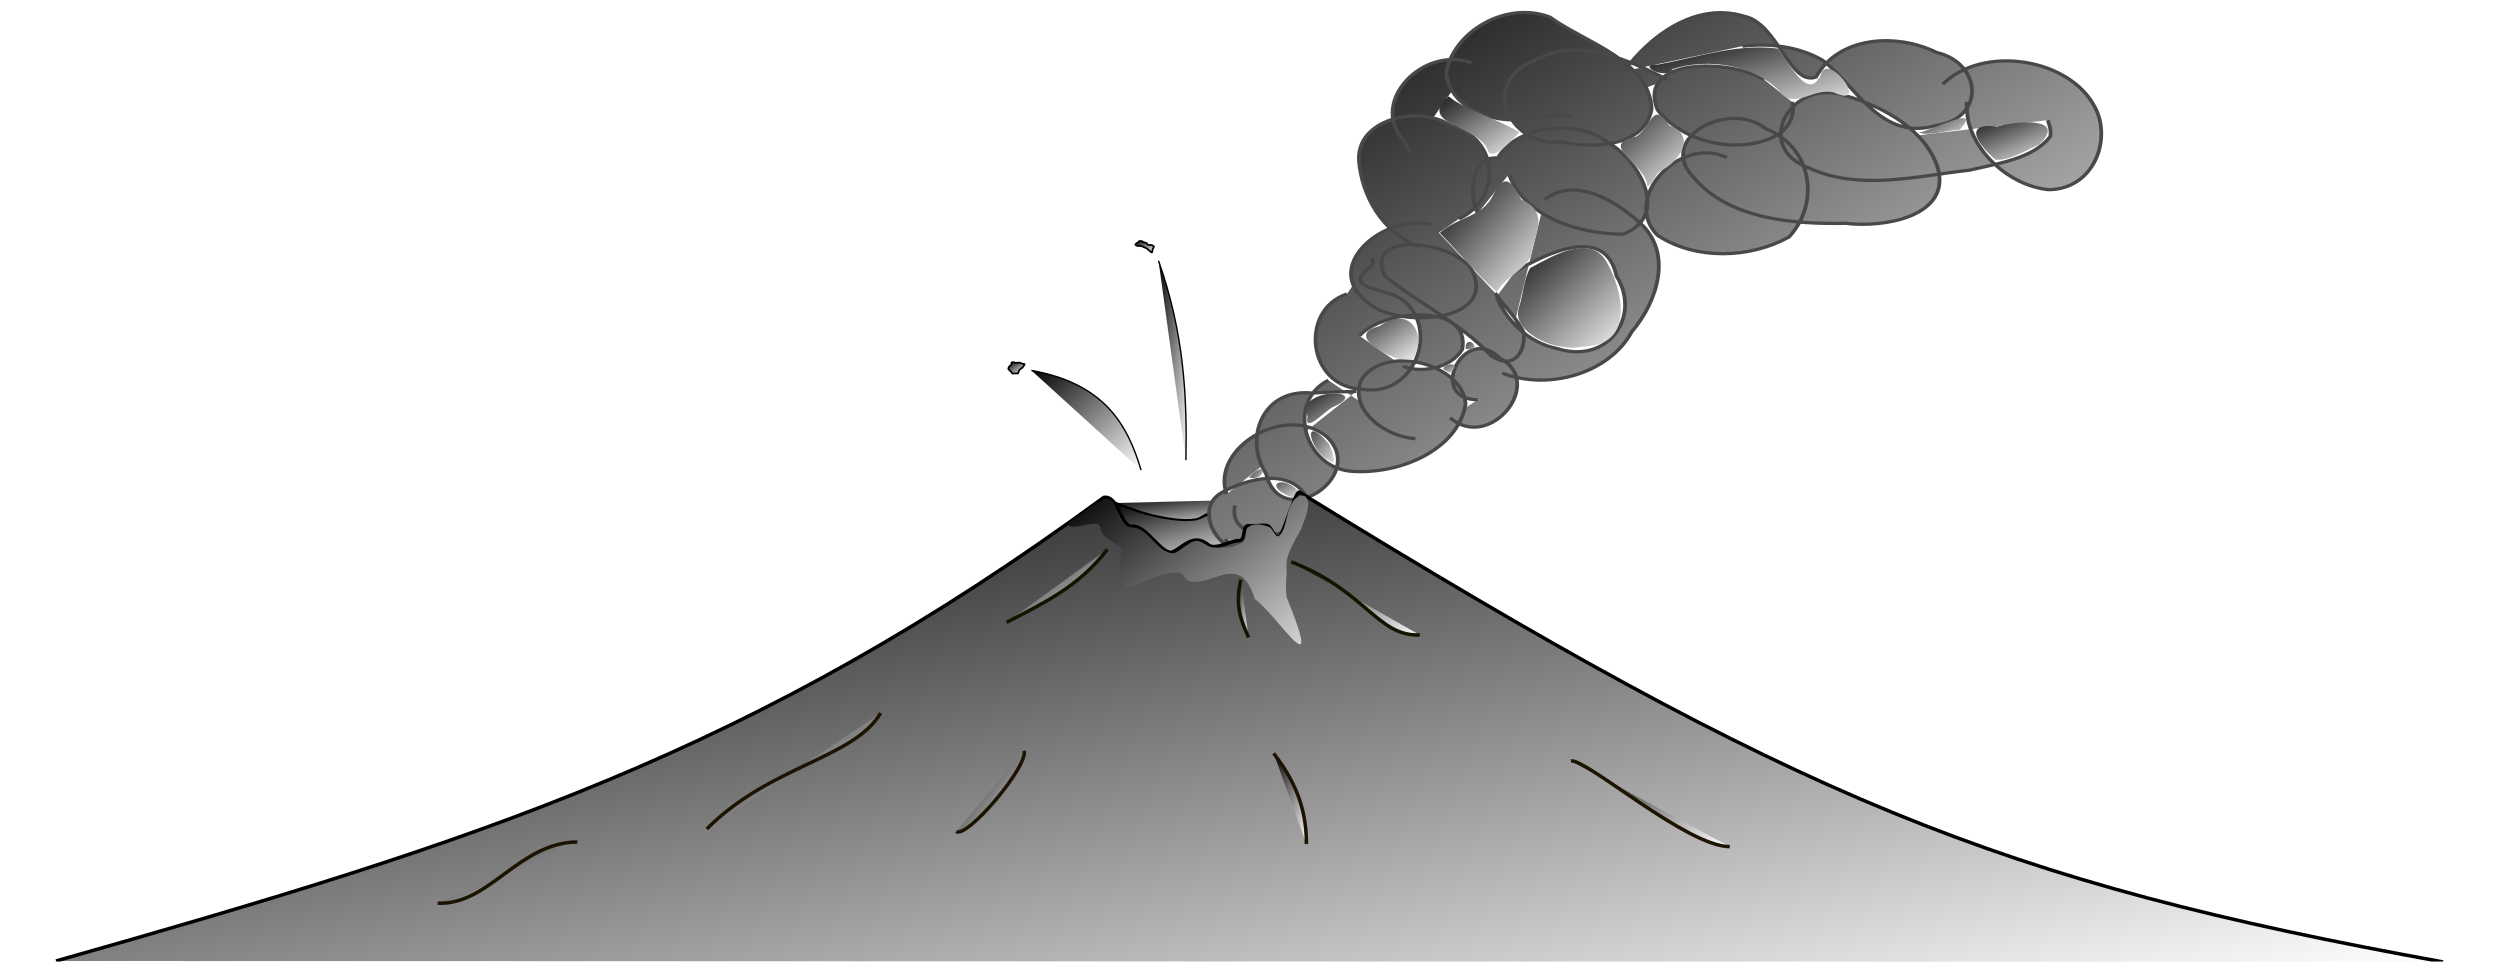 <?xml version="1.0" encoding="UTF-8" standalone="no"?>
<svg
    xmlns:inkscape="http://www.inkscape.org/namespaces/inkscape"
    xmlns:rdf="http://www.w3.org/1999/02/22-rdf-syntax-ns#"
    xmlns="http://www.w3.org/2000/svg"
    xmlns:dc="http://purl.org/dc/elements/1.1/"
    xmlns:ns1="http://sozi.baierouge.fr"
    xmlns:cc="http://web.resource.org/cc/"
    xmlns:xlink="http://www.w3.org/1999/xlink"
    xmlns:sodipodi="http://sodipodi.sourceforge.net/DTD/sodipodi-0.dtd"
	width="26" height="10"
    viewBox="0 0 678 273"
  >
  <defs
    >
    <filter
        id="imagebot_20"
        color-interpolation-filters="sRGB"
      >
      <feGaussianBlur
          id="imagebot_40"
          stdDeviation="3.766"
      />
    </filter
    >
    <linearGradient
        id="imagebot_41"
        y2="1"
      >
      <stop
          stop-color="#000000"
          offset="0"
      />
      <stop
          stop-color="#ffffff"
          offset="1"
      />
    </linearGradient
    >
  </defs
  >
  <g
      id="imagebot_2"
    >
    <g
        id="imagebot_3"
        fill="url(#imagebot_41)"
        transform="translate(-.5 -5.998) matrix(1 0 0 1 -32.213 48.881)"
      >
      <path
          id="imagebot_37"
          stroke="#000"
          stroke-width="1px"
          d="m333.18 99.941s7.67 3.079 11.46 3.849c3.81 0.78 7.78 1.58 11.63 1.01 1.78-0.27 3.21-1.96 5.01-2.01 1.9-0.05 3.51 1.81 5.42 1.81 6.12 0 17.68-5.941 17.68-5.941"
      />
      <path
          id="imagebot_36"
          d="m347.77 113.23c-0.38-0.24-1.76-1.52-3.15-2.85-3.19-3.06-3.91-3.48-5.78-3.84-0.8-0.15-2.29-0.85-2.49-1.03-0.32-0.28-2.18-4.44-2.18-4.72 0-0.06 2 0.5 3.19 0.93 6.6 2.44 13.85 3.7 18.12 3.26 1.4-0.15 2.05-0.39 3.57-1.16 1.09-0.54 2.46-0.91 2.87-0.91 0.38 0 1.46 0.49 2.46 0.96 1.63 0.77 2.21 0.78 3.6 0.76 2.95-0.05 6.38-1.2 12.11-3.73 1.47-0.64 3.64-1.553 3.69-1.496 0.12 0.117-2.5 7.646-3.1 8.826-0.21 0.42-0.95 1.18-1.04 1.18s-1.04-0.88-1.52-1.59c-1.3-1.92-0.98-1.7-4.54-1.52-3.49 0.18-3.35-0.04-3.83 2.12-0.38 1.68-0.88 2.02-1.68 2.02-0.34 0-1.85 0.56-3.08 0.96-2.98 0.96-4.1 0.84-4.89 0.25-0.33-0.24-1.07-0.72-1.64-0.99-2.03-0.94-3.42-0.41-6.55 1.7-2.04 1.36-3.18 1.46-4.14 0.87z"
      />
      <g
          id="imagebot_19"
          filter="url(#imagebot_20)"
          transform="matrix(1.146 0 0 1 -41.652 0)"
        >
        <path
            id="imagebot_35"
            stroke="#484849"
            stroke-width=".934px"
            d="m532.31-18.95c10.13-11.43 31.45-7.351 37.66 6.39 4.4 9.207-0.24 23.557-11.51 23.524-9.82-1.224-18.73-10.923-20.01-20.857-0.09-1.355-0.11-2.715-0.22-4.069m-84.84-8.694c6.18-9.737 17.55-19.869 29.67-15.635 8.39 1.903 11.37 20.036 17.88 17.274 5.61-11.61 19.9-12.617 29.9-6.957 11.25 3.014 12.08 18.708-0.13 20.709-13.77 4.618-19.81-11.278-28.16-18.508-5.81-3.888-13.07-4.923-19.85-3.996m-67.11 4.742c-12-5.011-25.34 10.99-16.95 21.874l0.85 1.669 0.68 1.75m64-20.55c-9.76-5.593-22.48-12.467-33.16-5.235-13.19 5.483-6.54 24.438 6.85 22.943 8.18 2.023 20.81 1.221 22.35-9.407-0.63-13.818-16.2-18.628-25.2-26.034-11.02-4.865-24.2 4.406-25.67 15.95 0.96 10.464 12.9 15.168 21.79 12.501 3.02-0.348 6.08-0.739 9.13-0.443m47.82-10.275c-8.19-5.925-31.81-6.376-26.4 8.604 6.15 9.261 20.4 13.114 29.83 7.019 2.8-2.075 4.36-5.805 3.51-9.3m-16.19 15.809c-11.83-6.402-26.18 11.741-17.14 22.092 9.39 7.098 22.85 6.631 32.55 0.461 7.75-9.587 5.83-25.574-5.79-30.738-8.75-8.257-27.04 2.413-18.04 13.57 8.67 11.992 24.39 13.603 37.84 13.28 9.75 1.403 26.18-2.1 22.86-15.67-2.89-10.579-13.06-17.327-22.69-20.493-13.6-5.505-23.66 14.605-9.02 20.555 12.38 6.443 26.52 2.17 39.52 0.529 6.94-1.884 15.75-3.206 20.03-9.533 0.31-1.601-0.14-3.165-0.61-4.665m-145.84 27.999c10.62-5.837 9.91-22.835-1.95-26.457-8.17-6.062-23.59-1.844-22.85 10.044 0.73 9.79 5.66 20.166 14.78 24.317m22.37-20.55c3.76 11.911 16.99 16.98 28.25 17.013 12.08-5.235 3.84-21.514-4.33-26.469-7.53-6.357-22.2-4.251-26.68 4.852-7.07-0.764-7.03 11.329-4.96 15.67m6.1 45.414c11.53 5.05 26.47 0.043 32.02-11.707 6.48-8.694 10.47-22.93 1.59-31.439-5.62-5.746-15.71-12.857-23.13-6.142m-7.32 20.472c7.64-5.201 22.41-13.544 25.11 1.244 6.19 11.158-1.84 25.23-14.76 20.557-7.14-1.659-12.46-7.891-14.98-14.688m-16.2-20.55c-11.69-3.17-27.42 12.042-15.7 22.14 7.36 7.679 31.97 5.598 25.96-8.77-3.61-8.619-27.35-12.06-21.69 1.326 8.54 7.882 18.79 13.36 26.29 22.572 5.69 4.441 8.61-1.28 8.09-6.537-1.51-3.89-4.89-7.514-7.06-11.248m-50.6 72.202c-3.77 6.68-13.33 3.38-16.19-2.37m2.31-9.49c-2.37 12.53 21.26 9.76 18.19-1.426-3.8-9.676-15.18-6.338-21.59-2.163-8.4 5.669 2.7 22.909 9.06 12.769 0.17-0.42 0.34-0.85 0.51-1.27m21.6-67.974c-11.84 4.522-9.79 26.12 3.33 26.986 13.47 2.912 19.89-17.339 10.23-25.49-4.82-3.504-15.36-2.794-7.2-9.763l0.1-0.966-0.41-1.007m-2.97 22.096c5.95-7.568 27.66-9.45 25.47 3.88-2.67 5.09-9.62 6.953-14.67 4.814m11.66 14.615c9.88 9.791 23.82-10.119 12.27-17.003-8.6-10.084-18.28 11.79-5.42 11.872m-37.02-5.533c-10.67 6.266-5.85 25.428 6.36 25.893 11.72 0.679 25.73-6.195 27.65-19.125-0.7-11.662-20.49-17.256-25.95-6.637-2.8 8.418 6.02 15.903 13.53 16.466m-46.81 15.748c-3.93-13.443 14.95-25.985 24.96-16.178 9.98 11.175-11.55 27.296-15.19 10.315-5.49-9.763-0.98-24.35 11.52-22.847 3.61-0.331 7.25-0.355 10.87-0.474"
        />
        <path
            id="imagebot_34"
            d="m397.74 59.042c-3.76-1.035-13.32-7.036-4.94-9.323 7.71-6.452 12.04 3.051 8.13 9.395l-1.04 0.053-2.15-0.125z"
        />
        <path
            id="imagebot_33"
            d="m421.84 39.982c-5.09-5.214-9.42-11.17-14.12-16.765 4.81-4.763 10.67-4.409 13.32-10.92 2.76-6.072 4.41-3.999 6.89 1.475 6.09 3.022 4.21 8.167 2.77 13.549-0.11 5.973-6.39 7.649-8.86 12.661z"
        />
        <path
            id="imagebot_32"
            d="m438.43 55.625c-5.11-0.567-12.9-5.246-11.07-11.323 1.05-3.604 1.13-7.932 2.77-11.095 5.55-3.406 15.17-10.134 19.15-1.277 3.47 7.107 6.7 21.887-4.32 23.412-2.16 0.177-4.37 0.817-6.53 0.283z"
        />
        <path
            id="imagebot_31"
            d="m459.12 9.881c-0.18-6.135-12.71-11.742-2.66-14.021 3.92-3.158 3.95-10.27 8.14-3.09 6.83 2.664 2.58 10.243-2.16 12.848-1.26 0.671-2.4 4.786-3.32 4.264v-0.001z"
        />
        <path
            id="imagebot_30"
            d="m491.73-17.162c-6.2-7.305-17.65-9.357-26.35-6.103-1.45 3.384-9.38-1.486-3.62-1.278 9.78-2.055 19.46-6.018 29.58-4.556 2.67 3.299 7.49 15.286 10.7 7.674 1.7-7.564 12.8 9.861 3.25 4.768-5.29-1.412-9.92 5.351-13.56-0.505z"
        />
        <path
            id="imagebot_29"
            d="m526.45-5.222c2.97-0.546 16.03-8.446 10.09-0.8-3.25 0.071-7.08 1.832-10.09 0.8z"
        />
        <path
            id="imagebot_28"
            d="m545.35 2.468c-3.77-3.879-8.67-10.676 0.53-9.428 4.9-1.667 17.43-2.739 10.36 5.116-3.28 1.6-7.35 4.672-10.89 4.312z"
        />
        <path
            id="imagebot_27"
            d="m419.6-0.297c-2.32-7.032-17.72-7.225-9.64-15.231 3.42 3.545 12.5 6.59 17.54 10.248-0.4-0.007-6.72 9.226-7.9 4.983v0z"
        />
        <path
            id="imagebot_26"
            d="m374.95 75.353c-3.09-8.507 16.57-7.945 6.4-2.709-1.64 0.605-7.35 8.048-6.4 2.709z"
        />
        <path
            id="imagebot_25"
            d="m380.26 87.803c-4.61-2.437-6.97-13.538-0.36-5.133 0.86 0.66 2.85 7.889 0.36 5.133z"
        />
        <path
            id="imagebot_24"
            d="m371.34 98.434c-8.21-3.371-2.32-7.415 1.91-1.067 2.16 1.653-1.53 1.263-1.91 1.067z"
        />
        <path
            id="imagebot_23"
            d="m409.16 62.389c-2.44-1.399 4.85-3.604 1.1 0.642l-1.1-0.642z"
        />
        <path
            id="imagebot_22"
            d="m414.12 56.201c-0.06-4.991 4.92 0.873 0 0z"
        />
        <path
            id="imagebot_21"
            d="m360.47 92.644c4.96-5.975 3.94 1.684 0 0z"
        />
      </g
      >
      <path
          id="imagebot_18"
          stroke="#000"
          stroke-width="1px"
          d="m32.713 229.96c120.46-34.14 198.31-58.93 297.47-131.61 4.33-0.73 4.68 8.64 8.28 8.21s8.21 8.11 11.09 7.3c2.67-0.75 5.83-5.78 10.39-2.02 1.9 1.56 6.57-1.34 8.62-1.24 2.04 0.1 0.93-4.36 2.66-4.21 1.72 0.16 3.57-0.25 5.08-0.11s2.04 3.24 3.44 3.32 4.6-12.717 5.98-12.772c141.87 87.432 198.67 110.58 324.71 133.4"
      />
      <path
          id="imagebot_17"
          stroke="#151300"
          stroke-width="1px"
          d="m302.6 133.82c10.08-5.3 20.38-9.93 28.62-20.75"
      />
      <path
          id="imagebot_16"
          stroke="#151300"
          stroke-width="1px"
          d="m371.28 138.11c-1.76-4.44-4.05-8.35-2.15-16.45"
      />
      <path
          id="imagebot_15"
          stroke="#151300"
          stroke-width="1px"
          d="m383.44 116.65c21.18 8.18 24.37 21.21 36.48 20.75"
      />
      <path
          id="imagebot_14"
          stroke="#1c1400"
          stroke-width="1px"
          d="m217.47 192.48c17.91-18.01 41.8-20.01 49.36-32.91"
      />
      <path
          id="imagebot_13"
          stroke="#1c1400"
          stroke-width="1px"
          d="m288.3 193.2c3.12 1.98 20.25-18.2 19.31-22.89"
      />
      <path
          id="imagebot_12"
          stroke="#1c1400"
          stroke-width="1px"
          d="m378.43 171.02c7.58 9.71 9.29 17.94 9.3 25.75"
      />
      <path
          id="imagebot_11"
          stroke="#1c1400"
          stroke-width="1px"
          d="m462.85 173.17c4.29-0.72 32.91 24.32 45.07 24.32"
      />
      <path
          id="imagebot_10"
          stroke="#1c1400"
          stroke-width="1px"
          d="m141.09 213.55c14.71 0.61 22.84-17.15 39.62-17.39"
      />
      <path
          id="imagebot_8"
          d="m325.58 101.77c-0.8 0.89-5.88 3.38-5.36 4.45 0.68 1.42 7.21-1.14 8.43-0.15 0.75 0.61 0.63 1.86 1.23 2.61 1.42 1.77 5.22 3.53 5.38 4.15 0.15 0.61-2 8.77 0.76 10.59 2.53 1.67 10.98-5 15.97-3.53 1.01 0.3 1.31 1.82 2.3 2.15 4.59 1.53 10.06-3.6 14.43-1.54 2.44 1.16 3.48 4.24 4.45 6.76 6.41 4.73 19.95 26.6 8.96-0.56-0.56-3.78 0.14-5.3-0.05-9.11-0.2-3.81 4.3-9.98 4.3-10.6 0-0.61 3.16-6.52 1.22-8.747-0.53-0.618-1.78-0.46-2.45 0-3.46 2.357-2.53 8.427-5.07 10.897-1.14 1.12-1.58-1.88-3.07-2.45-1.76-0.69-4.13-1.09-5.68 0-1.21 0.84-0.41 3.19-1.53 4.14-2.27 1.92-5.8 1.97-8.75 1.69-1.65-0.16-2.96-1.93-4.61-1.84-2.49 0.14-4.11 3.69-6.6 3.53-3.96-0.26-6.09-5.21-9.67-6.91-1.25-0.59-2.89-0.26-3.99-1.07-2.39-1.76-1.95-6.593-4.76-7.526-0.68-0.224-1.36 0.455-2 0.768-1.34 0.658-2.83 1.198-3.84 2.308v-0.01z"
      />
      <path
          id="imagebot_7"
          stroke="#000"
          stroke-width=".4"
          d="m340.78 90.598c-3.86-13.058-10.48-24.585-31.14-28.309"
      />
      <path
          id="imagebot_6"
          stroke="#000"
          stroke-width=".4"
          d="m353.52 87.768c0.37-18.428-0.6-36.304-7.78-56.618"
      />
      <path
          id="imagebot_5"
          stroke="#000"
          stroke-width=".5"
          d="m304.37 59.957c-0.2-0.049-0.4 0.082-0.37 0.275 0.01 0.203-0.03 0.471-0.23 0.567-0.2 0.148-0.42 0.318-0.53 0.528-0.01 0.218-0.23 0.424-0.1 0.632 0.21 0.074 0.26 0.317 0.41 0.389 0.16 0.114 0.27 0.292 0.43 0.404 0.13 0.152 0.14 0.42 0.39 0.46 0.22-0.062 0.46-0.108 0.71-0.082 0.24-0.025 0.46 0.028 0.68 0.036 0.24-0.063 0.18-0.364 0.25-0.544 0.02-0.196 0.12-0.354 0.25-0.491 0.12-0.134 0.26-0.243 0.4-0.343 0.16-0.063 0.25-0.186 0.42-0.259 0.09-0.091 0.16-0.161 0.21-0.311 0.11-0.022 0.16-0.274 0.28-0.363 0.07-0.142 0.29-0.34 0.05-0.385-0.17-0.068-0.38-0.001-0.55-0.131-0.25-0.015-0.45-0.125-0.67-0.225-0.25-0.04-0.52-0.069-0.77 0.008-0.23-0.01-0.45-0.002-0.68-0.004-0.1-0.138-0.34-0.143-0.51-0.154l-0.02-0.002-0.05-0.005z"
      />
      <path
          id="imagebot_4"
          stroke="#000"
          stroke-width=".5"
          d="m341.16 25.646c-0.18-0.155-0.42-0.067-0.61-0.085-0.16-0.013-0.34-0.05-0.4 0.115-0.21 0.072-0.01 0.451-0.28 0.308-0.21 0.041-0.39 0.166-0.5 0.342-0.08 0.116-0.4 0.236-0.12 0.359 0.23 0.095 0.43 0.306 0.69 0.268 0.16 0.025 0.35-0.02 0.44-0.007 0.25-0.043 0.51 0.036 0.74 0.143 0.23 0.038 0.41 0.223 0.64 0.264 0.2 0.078 0.38 0.205 0.58 0.3 0.14 0.092 0.33 0.142 0.42 0.294 0.19 0.203 0.42 0.359 0.63 0.546 0.14 0.115 0.38 0.439 0.54 0.235 0.06-0.168 0.05-0.338 0.07-0.517 0-0.192 0.12-0.377 0.18-0.566 0.09-0.191 0.25-0.367 0.28-0.576-0.15-0.155-0.39-0.221-0.57-0.343-0.18-0.054-0.4-0.105-0.59-0.076-0.08 0.024-0.2 0.038-0.19 0.084-0.2 0.005-0.39-0.111-0.51-0.264-0.07-0.151-0.21-0.341-0.4-0.408-0.19-0.042-0.33-0.036-0.51-0.135-0.19-0.027-0.37-0.109-0.51-0.258l-0.02-0.023z"
      />
    </g
    >
    <title
      >imagebot_2</title
    >
  </g
  >
</svg
>
